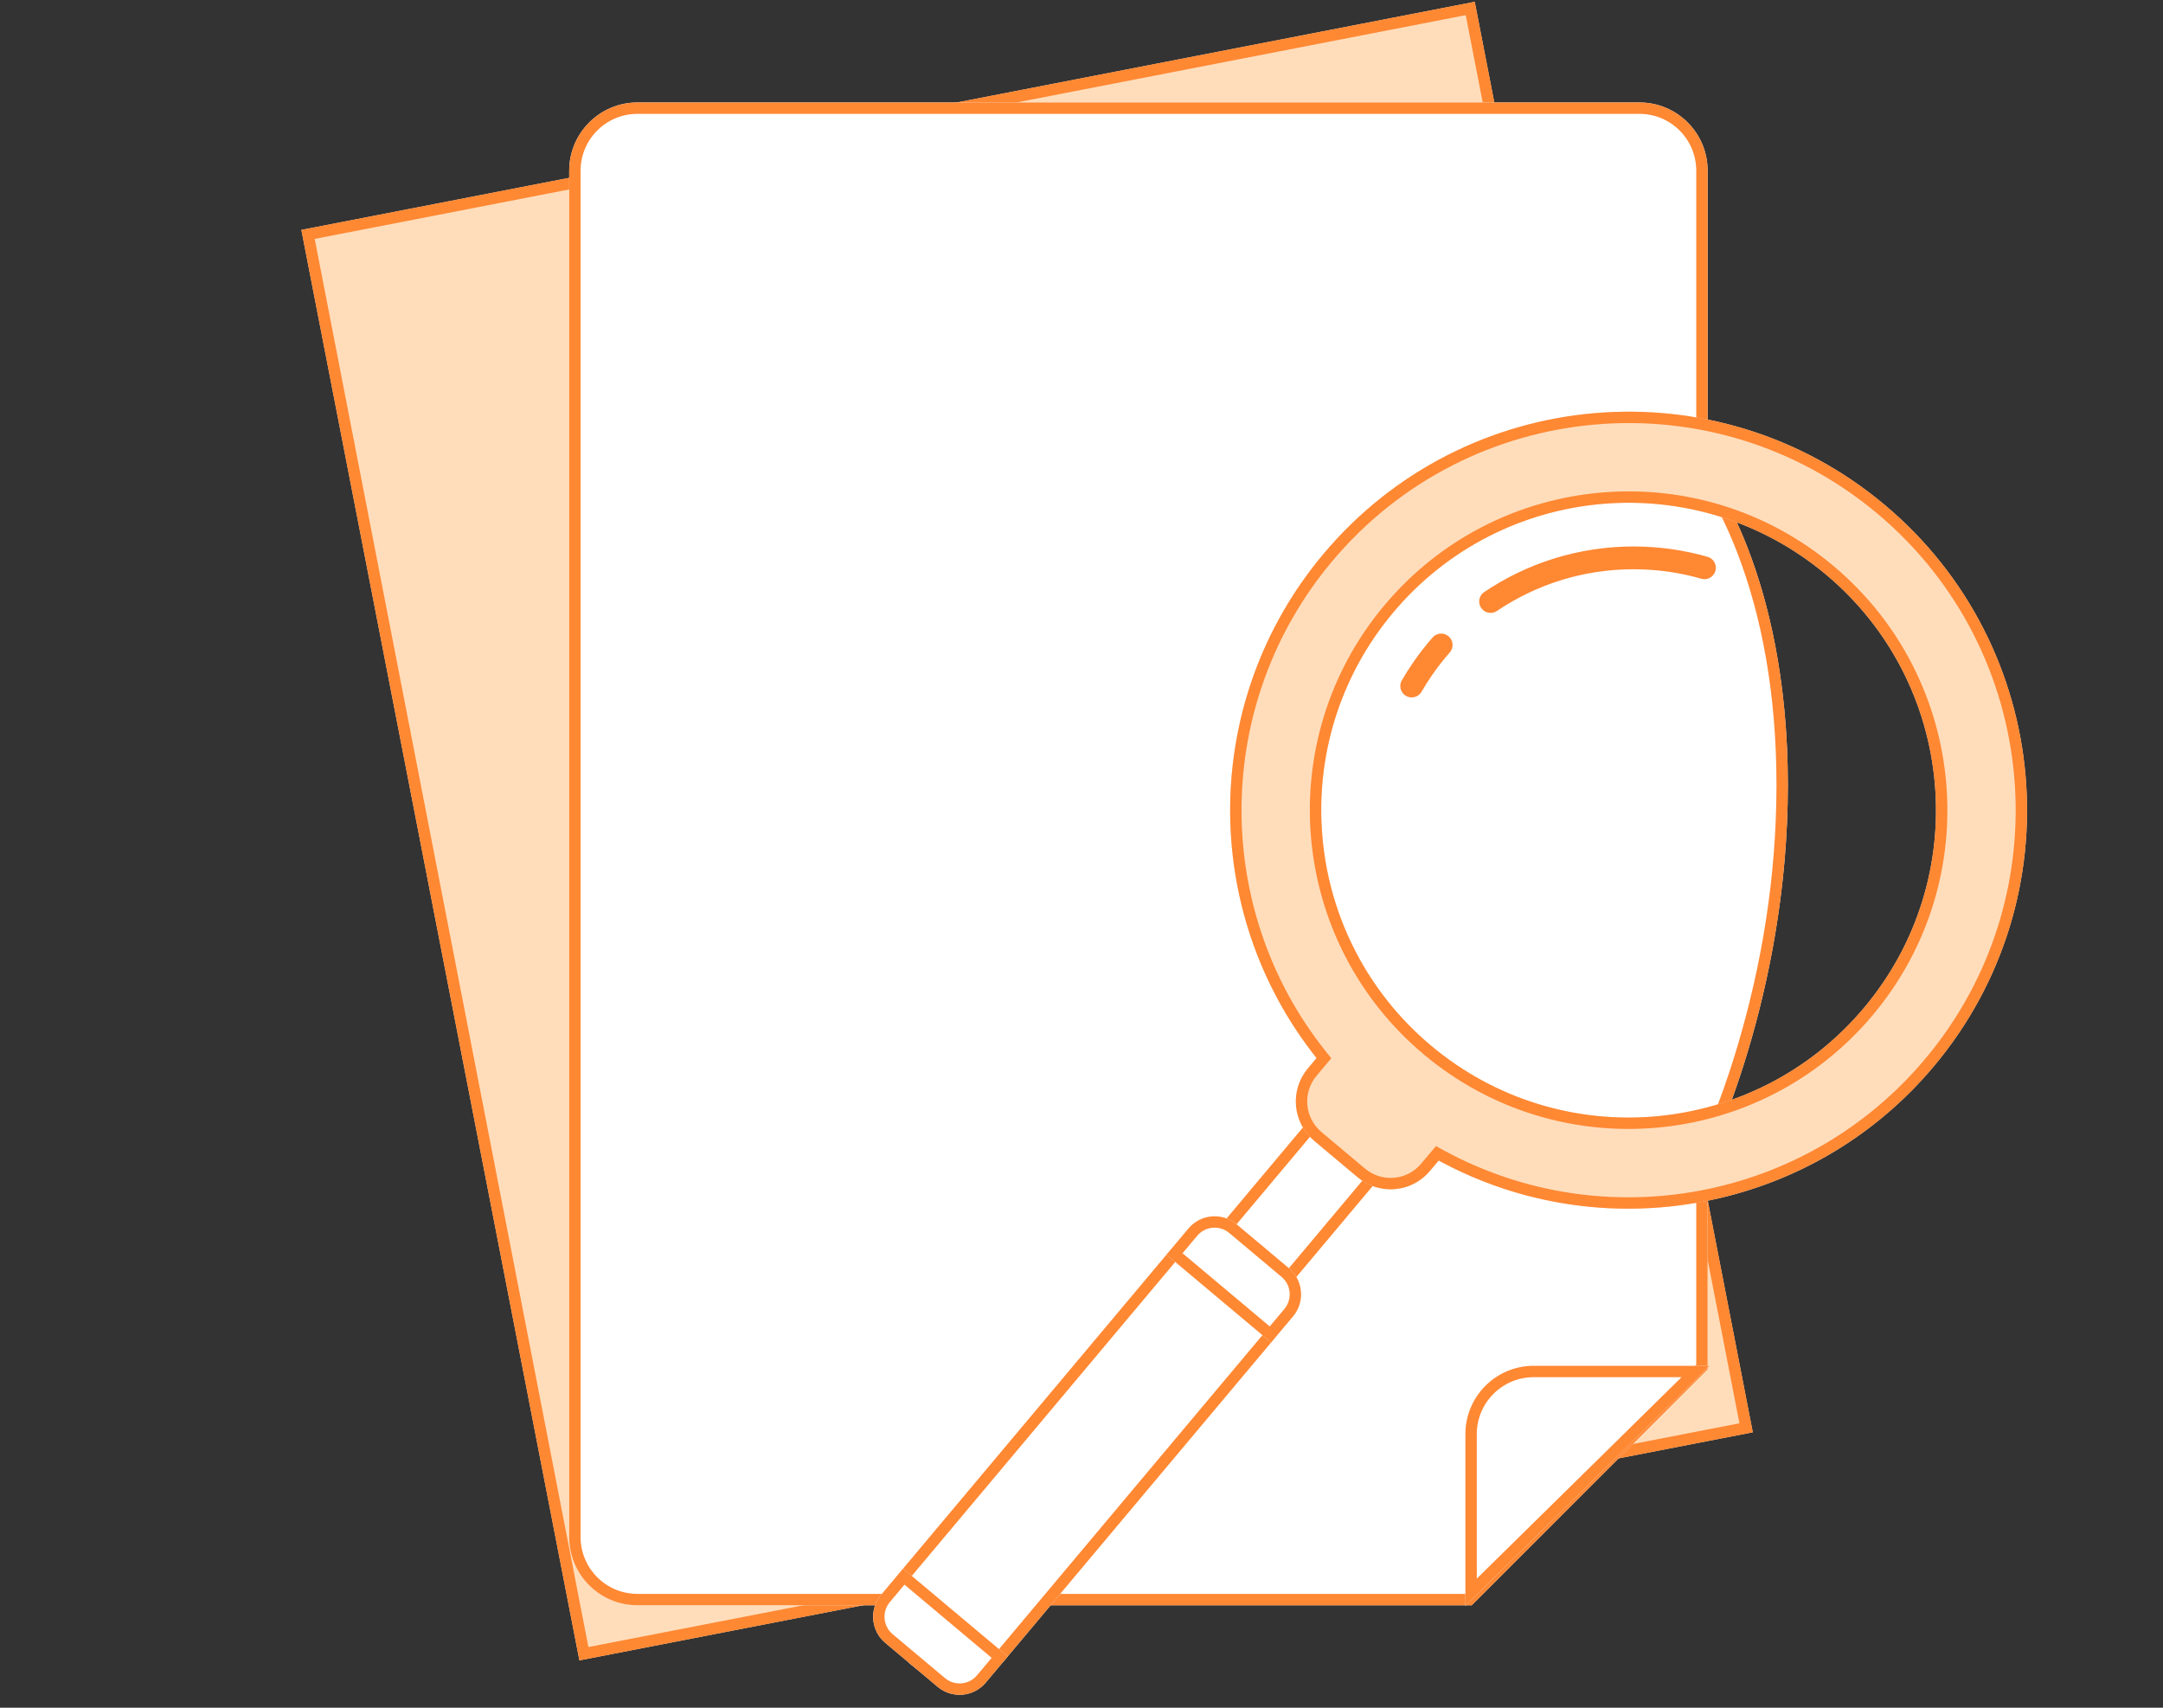 <?xml version="1.0" encoding="UTF-8"?>
<svg width="190px" height="150px" viewBox="0 0 190 150" version="1.1" xmlns="http://www.w3.org/2000/svg" xmlns:xlink="http://www.w3.org/1999/xlink">
    <rect x="0" y="0" width="190" height="150" fill="#333333" stroke="none"/>
    <!-- Generator: Sketch 43 (38999) - http://www.bohemiancoding.com/sketch -->
    <title>搜索结果为空</title>
    <desc>Created with Sketch.</desc>
    <defs>
        <rect id="path-1" x="11.719" y="9" width="105" height="128"></rect>
        <path d="M100,111.277 L100,92.752 C100,92.752 107.047,78.649 107.047,59.959 C107.047,41.269 100,32.362 100,32.362 L100,5.993 C100,2.682 97.317,0 94.007,0 L5.993,0 C2.688,0 0,2.683 0,5.993 L0,126.007 C0,129.318 2.683,132 5.993,132 L79.277,132 L100,111.277 Z" id="path-2"></path>
        <path d="M78.722,132.047 L78.722,116.965 C78.722,113.652 81.415,110.966 84.721,110.966 L100.153,110.966 L78.722,132.047 Z" id="path-3"></path>
        <rect id="path-4" x="31" y="73" width="8" height="24"></rect>
        <path d="M42,69.3 L42,70.5 C42,72.985 39.994,75 37.493,75 L32.507,75 C30.018,75 28,72.98 28,70.5 L28,69.3 C12.024,66.057 -3.12638804e-13,51.933 -3.12638804e-13,35 C-3.12638804e-13,15.67 15.67,9.9475983e-14 35,9.9475983e-14 C54.33,9.9475983e-14 70,15.67 70,35 C70,51.933 57.976,66.057 42,69.3 Z M35,62 C49.912,62 62,49.912 62,35 C62,20.088 49.912,8 35,8 C20.088,8 8,20.088 8,35 C8,49.912 20.088,62 35,62 Z" id="path-5"></path>
        <rect id="path-6" x="29" y="85" width="12" height="48" rx="6"></rect>
        <path d="M29,88 C29,86.343 30.342,85 31.997,85 L38.003,85 C39.658,85 41,86.347 41,88 L41,91 L29,91 L29,88 Z" id="path-7"></path>
        <path d="M29,127 L41,127 L41,130 C41,131.657 39.658,133 38.003,133 L31.997,133 C30.342,133 29,131.653 29,130 L29,127 Z" id="path-8"></path>
    </defs>
    <g id="Page-1" stroke="none" stroke-width="1" fill="none" fill-rule="evenodd">
        <g id="Group-7-Copy-2" transform="translate(26, 0)">
            <g id="Rectangle-34" transform="translate(64.219, 73) rotate(-11) translate(-64.219, -73) ">
                <use fill="#FFDDBB" fill-rule="evenodd" xlink:href="#path-1"></use>
                <rect stroke="#FF8833" stroke-width="1" x="12.219" y="9.5" width="104" height="127"></rect>
            </g>
            <g id="Group-9" transform="translate(24, 9)">
                <g id="Combined-Shape">
                    <use fill="#FFFFFF" fill-rule="evenodd" xlink:href="#path-2"></use>
                    <path stroke="#FF8833" stroke-width="1" d="M99.5,111.07 L79.07,131.5 L5.993,131.5 C2.959,131.5 0.5,129.042 0.5,126.007 L0.5,5.993 C0.5,2.961 2.962,0.5 5.993,0.5 L94.007,0.5 C97.041,0.5 99.5,2.958 99.5,5.993 L99.5,32.362 L99.5,32.536 L99.608,32.673 C99.656,32.734 99.753,32.864 99.891,33.065 C100.125,33.405 100.387,33.816 100.67,34.299 C101.482,35.685 102.296,37.361 103.057,39.332 C105.237,44.979 106.547,51.844 106.547,59.959 C106.547,68.084 105.234,75.937 103.045,83.22 C102.279,85.769 101.458,88.064 100.638,90.067 C100.352,90.767 100.086,91.38 99.848,91.902 C99.706,92.213 99.605,92.423 99.553,92.528 L99.5,92.634 L99.5,92.752 L99.5,111.07 Z"></path>
                </g>
                <g id="Star">
                    <use fill="#FFFFFF" fill-rule="evenodd" xlink:href="#path-3"></use>
                    <path stroke="#FF8833" stroke-width="1" d="M79.222,130.854 L79.222,116.965 C79.222,113.93 81.689,111.466 84.721,111.466 L98.932,111.466 L79.222,130.854 Z"></path>
                </g>
            </g>
            <g id="Group-12" transform="translate(96.811, 95.292) rotate(40) translate(-96.811, -95.292) translate(61.811, 28.792)">
                <g id="Rectangle-32">
                    <use fill="#FFFFFF" fill-rule="evenodd" xlink:href="#path-4"></use>
                    <rect stroke="#FF8833" stroke-width="1" x="31.5" y="73.5" width="7" height="23"></rect>
                </g>
                <g id="Combined-Shape">
                    <use fill="#FFDDBB" fill-rule="evenodd" xlink:href="#path-5"></use>
                    <path stroke="#FF8833" stroke-width="1" d="M41.5,69.3 L41.5,70.5 C41.5,72.713 39.714,74.5 37.493,74.5 L32.507,74.5 C30.296,74.5 28.5,72.706 28.5,70.5 L28.5,69.3 L28.5,68.891 L28.099,68.81 C12.145,65.571 0.5,51.482 0.5,35 C0.5,15.946 15.946,0.5 35,0.5 C54.054,0.5 69.5,15.946 69.5,35 C69.5,51.482 57.855,65.571 41.901,68.81 L41.5,68.891 L41.5,69.3 Z M35,62.5 C50.188,62.5 62.5,50.188 62.5,35 C62.5,19.812 50.188,7.5 35,7.5 C19.812,7.5 7.5,19.812 7.5,35 C7.5,50.188 19.812,62.5 35,62.5 Z"></path>
                </g>
                <g id="Rectangle-33-Copy">
                    <use fill="#FFFFFF" fill-rule="evenodd" xlink:href="#path-6"></use>
                    <rect stroke="#FF8833" stroke-width="1" x="29.5" y="85.5" width="11" height="47" rx="5.5"></rect>
                </g>
                <g id="Rectangle-33">
                    <use fill="#FFFFFF" fill-rule="evenodd" xlink:href="#path-7"></use>
                    <path stroke="#FF8833" stroke-width="1" d="M40.5,90.5 L29.5,90.5 L29.5,88 C29.5,86.619 30.618,85.5 31.997,85.5 L38.003,85.5 C39.381,85.5 40.5,86.621 40.5,88 L40.5,90.5 Z"></path>
                </g>
                <g id="Rectangle-33-Copy-2">
                    <use fill="#FFFFFF" fill-rule="evenodd" xlink:href="#path-8"></use>
                    <path stroke="#FF8833" stroke-width="1" d="M29.5,127.5 L40.5,127.5 L40.5,130 C40.5,131.381 39.382,132.5 38.003,132.5 L31.997,132.5 C30.619,132.5 29.5,131.379 29.5,130 L29.5,127.5 Z"></path>
                </g>
            </g>
            <path d="M123.719,49.871 C121.744,49.304 119.657,49 117.5,49 C112.846,49 108.522,50.413 104.934,52.833 M100.594,56.653 C100.014,57.312 99.472,58.006 98.972,58.731 C98.63,59.226 98.308,59.735 98.005,60.258" id="Oval-14" stroke="#FF8833" stroke-width="2" stroke-linecap="round" stroke-linejoin="round"></path>
        </g>
    </g>
</svg>